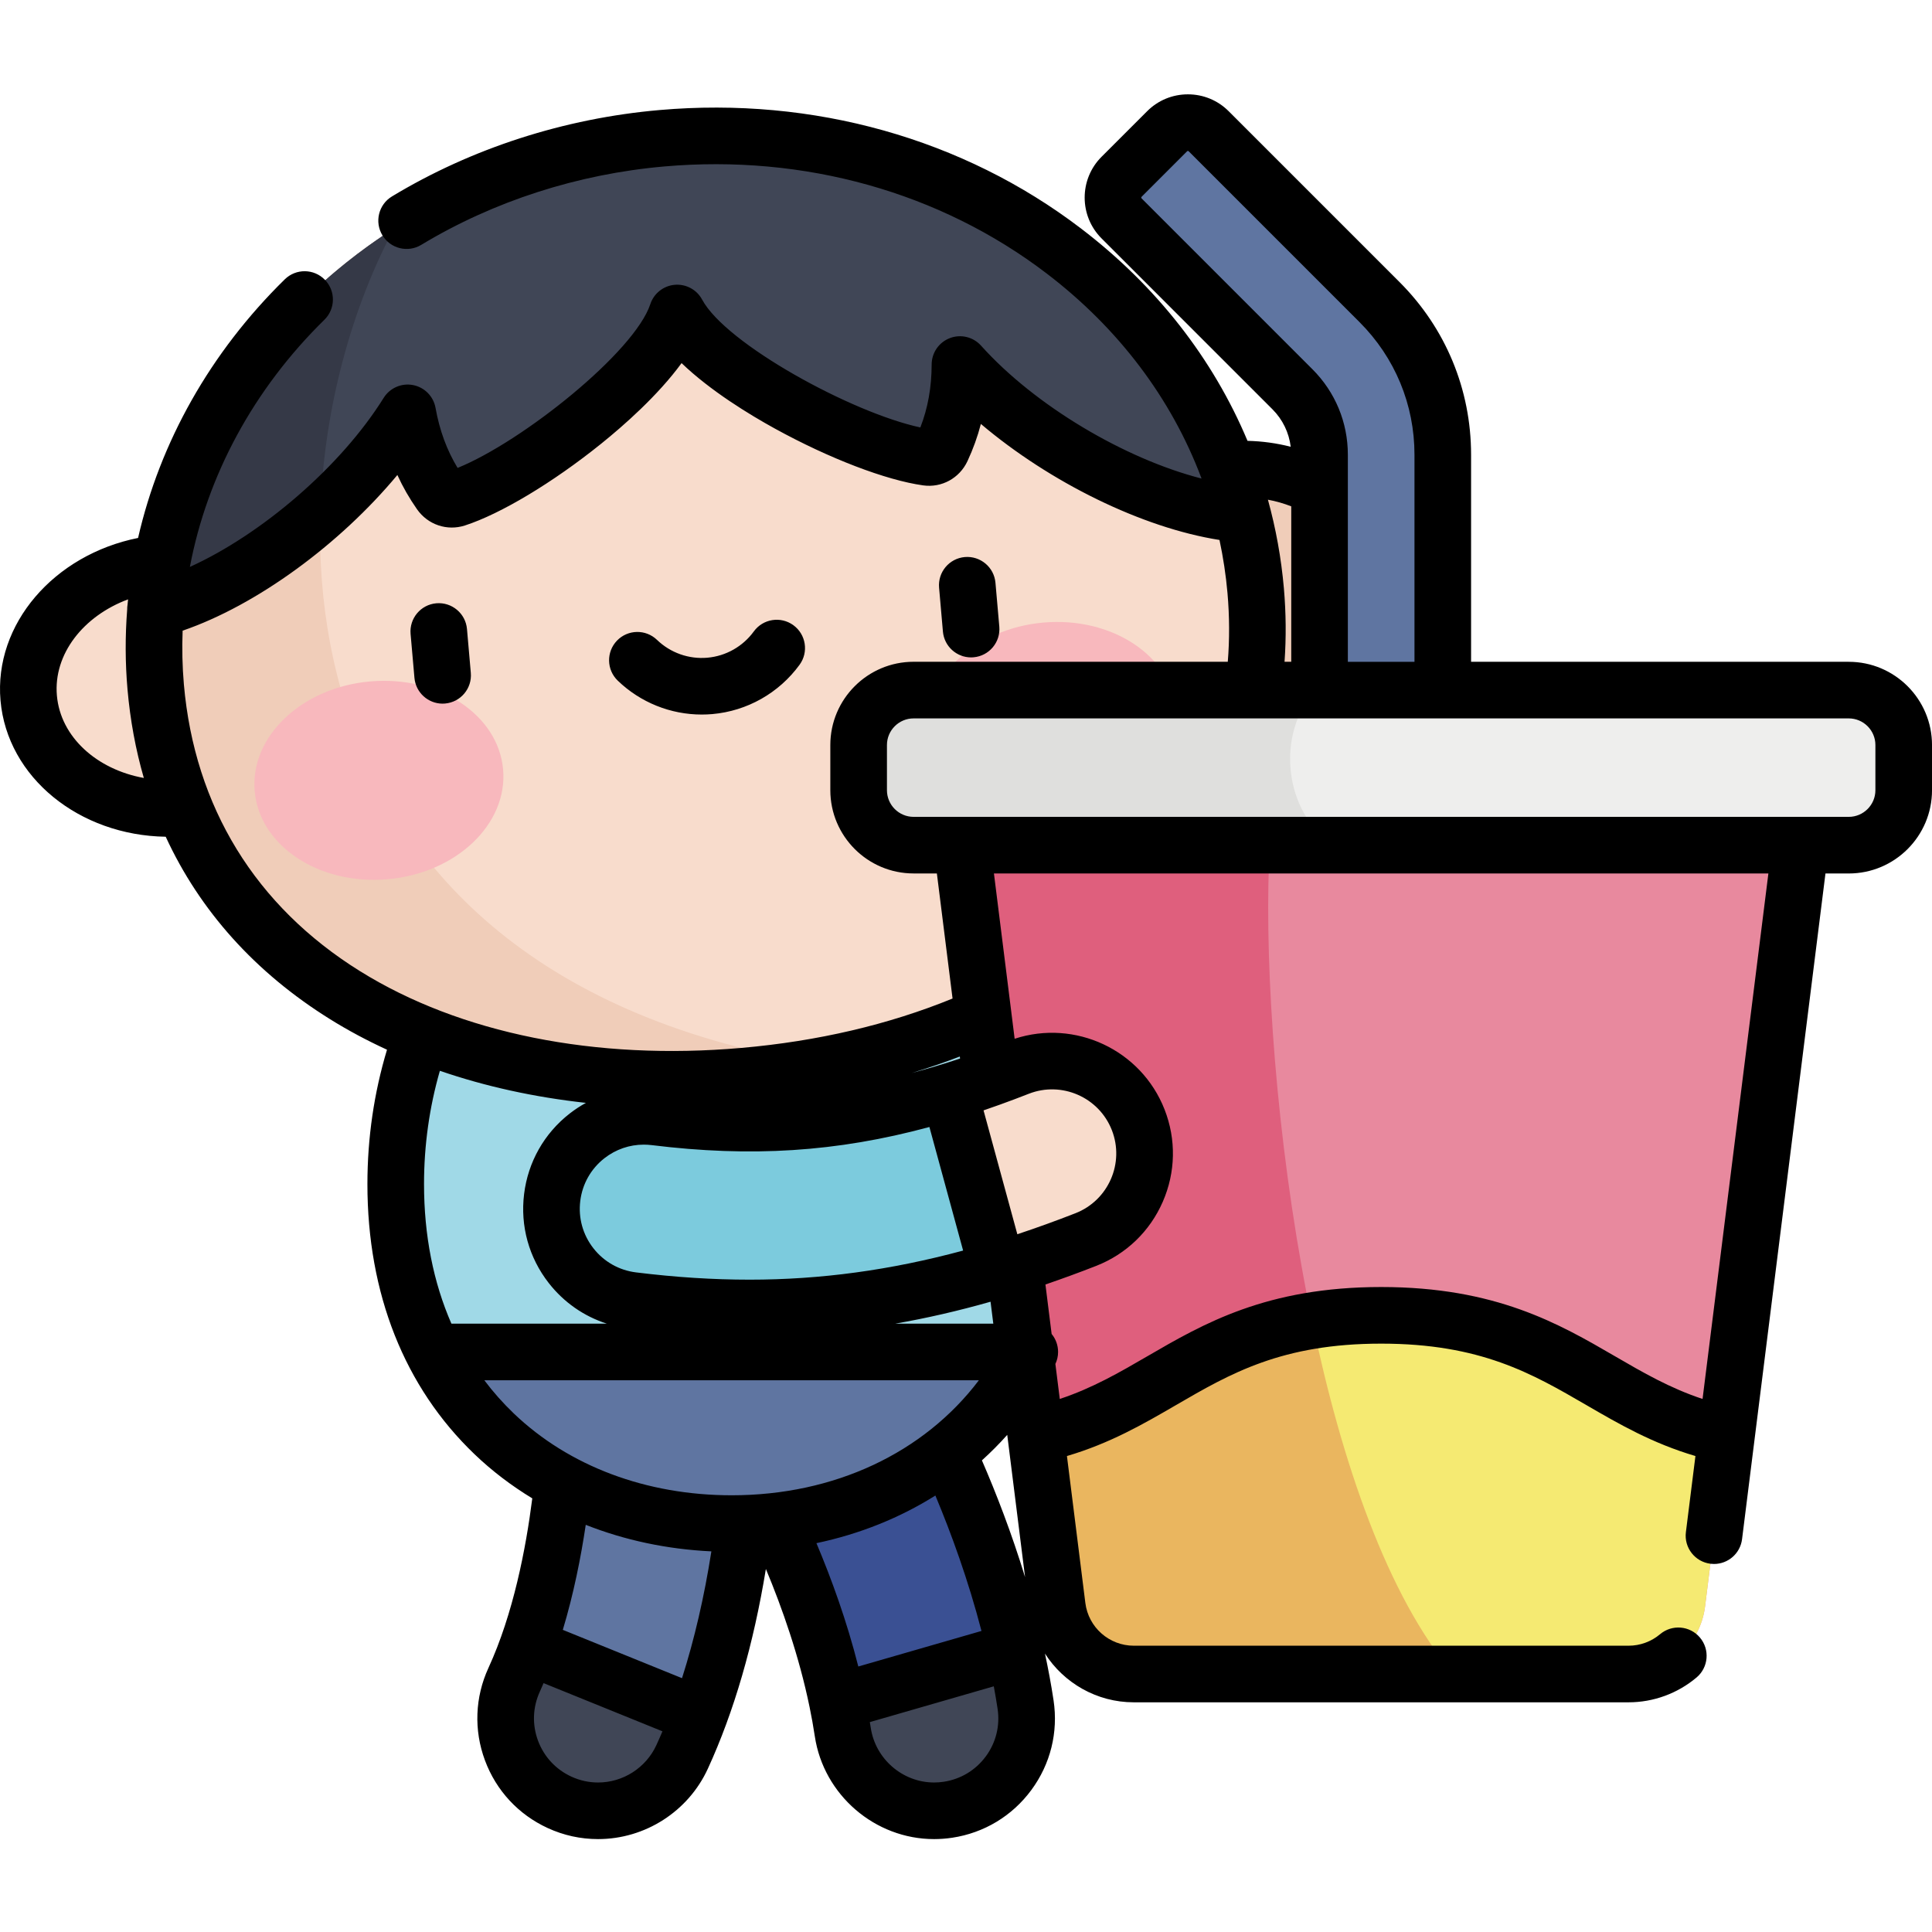 <svg height="512pt" viewBox="0 -25 512.001 512" width="512pt" xmlns="http://www.w3.org/2000/svg"><path d="m247.539 454.879c-11.914 0-22.359-8.707-24.188-20.844-5.977-39.645-28.023-75.469-28.242-75.824-7.141-11.488-3.617-26.59 7.875-33.73 11.488-7.141 26.586-3.613 33.727 7.875 1.125 1.809 27.613 44.863 35.078 94.379 2.016 13.375-7.195 25.852-20.57 27.867-1.234.188-2.465.277-3.68.277zm0 0" fill="#3a5093"/><path d="m271.789 426.734c-.73-4.844-1.648-9.617-2.699-14.301l-47.168 13.613c.539 2.637 1.023 5.301 1.43 7.988 1.828 12.137 12.273 20.844 24.188 20.844 1.215 0 2.441-.09 3.68-.277 13.375-2.016 22.586-14.492 20.57-27.867zm0 0" fill="#404656"/><path d="m158.492 454.883c-3.422 0-6.895-.723-10.207-2.242-12.293-5.645-17.68-20.188-12.035-32.48 12.09-26.312 14.27-62.703 14.09-74.504-.207-13.527 10.59-24.656 24.117-24.863 13.488-.18 24.656 10.59 24.859 24.117.035 2.184.594 54.012-18.555 95.695-4.125 8.98-12.996 14.277-22.27 14.277zm0 0" fill="#5f75a1"/><path d="m139.848 411.254c-1.09 3.055-2.281 6.043-3.598 8.906-5.645 12.293-.258 26.832 12.035 32.48 3.312 1.52 6.785 2.242 10.207 2.242 9.273 0 18.148-5.297 22.273-14.273 1.645-3.586 3.145-7.246 4.512-10.945zm0 0" fill="#404656"/><path d="m282.938 288.801c0-56.512-39.863-102.32-89.035-102.32s-89.035 45.809-89.035 102.32c0 56.508 39.863 89.965 89.035 89.965s89.035-33.457 89.035-89.965zm0 0" fill="#a0d9e7"/><path d="m114.902 333.281c14.844 29.129 44.637 45.484 79 45.484 34.363 0 64.16-16.355 79-45.484zm0 0" fill="#5f75a1"/><path d="m366.434 128.574c-1.566-17.918-19.941-30.949-41.035-29.102s-36.922 17.871-35.352 35.789c1.566 17.918 19.938 30.949 41.031 29.102 21.094-1.848 36.926-17.867 35.355-35.789zm0 0" fill="#f0cdb9"/><path d="m7.598 159.984c1.57 17.922 19.941 30.949 41.035 29.105 21.094-1.848 36.922-17.871 35.355-35.789-1.57-17.922-19.941-30.949-41.035-29.102-21.094 1.844-36.922 17.867-35.355 35.785zm0 0" fill="#f8dccc"/><path d="m332.77 131.535c-6.41-73.262-76.859-126.941-157.359-119.898-80.496 7.043-140.559 72.141-134.148 145.402 6.41 73.262 75.395 110.188 155.895 103.145 80.496-7.043 142.023-55.387 135.613-128.648zm0 0" fill="#f8dccc"/><path d="m104.414 35.547c-41.754 26.723-67.461 72.266-63.152 121.492 6.41 73.262 75.395 110.188 155.895 103.145 7.355-.641 14.555-1.633 21.555-2.957-150.562-23.598-149.773-155.133-114.297-221.68zm0 0" fill="#f0cdb9"/><path d="m133.328 178.914c-1.266-14.477-17.031-24.922-35.211-23.332-18.18 1.594-31.891 14.617-30.621 29.098 1.266 14.477 17.031 24.922 35.211 23.332 18.18-1.594 31.891-14.617 30.621-29.098zm0 0" fill="#f8b8bd"/><path d="m245.902 169.082c1.266 14.477 17.031 24.922 35.211 23.332 18.18-1.59 31.891-14.617 30.621-29.094-1.266-14.48-17.031-24.926-35.211-23.336-18.18 1.594-31.891 14.621-30.621 29.098zm0 0" fill="#f8b8bd"/><path d="m329.27 111.281c-16.344-62.629-80.984-106.023-153.859-99.645-72.875 6.375-128.996 60.332-134.219 124.848 23.031-5.961 51.918-28.121 66.844-52.074 1.719 9.609 5.203 16.359 8.625 21.25.949 1.355 2.656 1.973 4.227 1.465 17.305-5.594 53-32.27 58.574-49.176 8.426 15.68 48.215 35.754 66.227 38.258 1.637.227 3.211-.676 3.91-2.176 2.52-5.41 4.777-12.664 4.801-22.426 18.855 20.996 51.156 37.801 74.871 39.676zm0 0" fill="#404656"/><path d="m104.406 35.559c-35.859 22.953-59.887 59.793-63.215 100.926 13.887-3.594 29.898-13.086 43.699-25.301.832-28.023 8.5-54.957 19.516-75.625zm0 0" fill="#353947"/><path d="m349.695 178.43h32.656v-82.926c0-15.273-5.949-29.633-16.75-40.434l-45.289-45.289c-3.039-3.043-7.969-3.043-11.012 0l-12.078 12.078c-3.039 3.039-3.039 7.969 0 11.012l45.289 45.289c4.633 4.633 7.184 10.793 7.184 17.344zm0 0" fill="#5f75a1"/><path d="m489.938 198.977h-247.828c-8.043 0-14.562-6.52-14.562-14.562v-11.969c0-8.043 6.52-14.566 14.562-14.566h247.828c8.043 0 14.562 6.52 14.562 14.566v11.969c0 8.043-6.52 14.562-14.562 14.562zm0 0" fill="#eeeeed"/><path d="m348.746 157.883h-106.637c-8.043 0-14.562 6.52-14.562 14.562v11.969c0 8.043 6.52 14.562 14.562 14.562h111.379c-13.152-8.238-15.641-29.672-4.742-41.094zm0 0" fill="#dfdfdd"/><path d="m477.141 198.977h-222.234l25.277 201.762c1.281 10.223 9.973 17.891 20.273 17.891h131.133c10.301 0 18.992-7.668 20.27-17.891zm0 0" fill="#e8899e"/><path d="m336.523 198.977h-81.617l25.277 201.762c1.281 10.223 9.973 17.891 20.273 17.891h84.719c-39.246-46.359-51.707-167.746-48.652-219.652zm0 0" fill="#df5f7d"/><path d="m451.859 400.738 5.703-45.52c-33.863-7.117-44.039-31.645-91.539-31.645s-57.676 24.527-91.543 31.645l5.703 45.52c1.281 10.223 9.973 17.891 20.273 17.891h131.133c10.301 0 18.992-7.668 20.27-17.891zm0 0" fill="#f5ea72"/><path d="m347.719 324.98c-32.582 5.289-44.23 24.145-73.238 30.238l5.703 45.52c1.281 10.223 9.973 17.891 20.273 17.891h84.719c-17.453-20.613-29.609-56.059-37.457-93.648zm0 0" fill="#eab65f"/><path d="m198.652 321.625c-10.074 0-20.344-.668-31.004-1.984-13.426-1.652-22.969-13.875-21.316-27.301 1.656-13.426 13.875-22.969 27.305-21.312 33.883 4.172 61.773.363 96.258-13.145 12.594-4.934 26.805 1.277 31.738 13.871 4.934 12.594-1.277 26.805-13.871 31.738-31.449 12.32-59.441 18.133-89.109 18.133zm0 0" fill="#7ccbdd"/><path d="m269.895 257.883c-6.316 2.477-12.41 4.617-18.363 6.453l12.898 47.277c7.609-2.297 15.359-5 23.332-8.121 12.594-4.934 18.805-19.145 13.871-31.738-4.938-12.594-19.145-18.805-31.738-13.871zm0 0" fill="#f8dccc"/><path d="m249.883 142.371c.344 3.902 3.617 6.848 7.465 6.848.219 0 .438-.012.66-.031 4.129-.359 7.18-3.996 6.82-8.125l-1.02-11.625c-.359-4.125-4-7.168-8.125-6.816-4.125.359-7.18 4-6.816 8.125zm240.055 8.012h-100.086v-54.879c0-17.277-6.73-33.52-18.945-45.738l-45.289-45.289c-2.887-2.887-6.727-4.477-10.809-4.477-4.086 0-7.926 1.59-10.812 4.48l-12.078 12.074c-5.961 5.961-5.961 15.66 0 21.621l45.289 45.285c2.715 2.715 4.383 6.188 4.844 9.938-3.695-.949-7.531-1.48-11.449-1.57-9.113-21.73-24.137-41.051-44.184-56.32-31.211-23.781-70.867-34.914-111.66-31.344-25.227 2.207-49.738 10.121-70.879 22.887-3.547 2.141-4.684 6.75-2.543 10.297 2.141 3.547 6.75 4.688 10.297 2.543 19.191-11.586 41.473-18.773 64.434-20.781 37.062-3.246 73.031 6.816 101.262 28.328 19.113 14.562 33.109 33.199 41.004 54.141.023.082.055.156.082.238-20.277-5.199-44.078-19.234-58.434-35.223-2.074-2.309-5.359-3.102-8.254-1.992-2.902 1.105-4.82 3.883-4.828 6.984-.016 6.062-.996 11.551-2.996 16.691-18.191-3.898-51.523-22.133-57.832-33.879-1.418-2.641-4.27-4.176-7.262-3.922-2.984.262-5.531 2.277-6.469 5.125-4.172 12.656-33.832 36.406-51.074 43.402-2.859-4.715-4.777-9.949-5.848-15.914-.547-3.055-2.918-5.457-5.965-6.043s-6.141.766-7.781 3.398c-11.348 18.211-32.305 36.141-51.355 44.797 4.574-24.195 16.855-47.078 35.656-65.508 2.957-2.898 3.004-7.648.105-10.605-2.902-2.961-7.648-3.004-10.605-.105-19.758 19.363-33.086 43.18-38.883 68.539-22.246 4.449-38.23 22.801-36.457 43.078 1.789 20.426 20.914 35.762 43.781 36.105 9.043 19.617 23.715 35.996 43.547 48.348 4.777 2.977 9.824 5.672 15.098 8.094-3.441 11.426-5.191 23.371-5.191 35.613 0 29.051 9.816 53.809 28.391 71.59 4.645 4.449 9.781 8.344 15.301 11.695-1.699 13.363-5.043 30.625-11.625 44.945-3.566 7.766-3.895 16.457-.926 24.469s8.879 14.391 16.645 17.957c4.227 1.945 8.715 2.926 13.34 2.926 12.465 0 23.883-7.316 29.086-18.641 6.945-15.117 12.102-32.895 15.387-52.945 4.312 10.336 8.789 23.062 11.57 36.547.008.039.016.074.023.113.523 2.543.988 5.113 1.375 7.699 2.34 15.52 15.926 27.227 31.605 27.227 1.598 0 3.211-.121 4.797-.359 8.449-1.273 15.898-5.762 20.973-12.641 5.078-6.875 7.168-15.312 5.895-23.766-.629-4.191-1.41-8.324-2.277-12.398 5 7.809 13.746 12.914 23.535 12.914h131.129c6.586 0 12.984-2.34 18.02-6.59 3.164-2.672 3.562-7.402.891-10.57-2.672-3.164-7.402-3.562-10.566-.891-2.332 1.965-5.293 3.051-8.344 3.051h-131.133c-6.504 0-12.023-4.867-12.832-11.324l-4.879-38.945c11.426-3.363 20.285-8.496 28.887-13.492 14.422-8.379 28.047-16.293 54.391-16.293s39.969 7.914 54.391 16.293c8.602 4.996 17.461 10.129 28.887 13.492l-2.527 20.172c-.516 4.109 2.398 7.859 6.508 8.375.316.039.633.059.941.059 3.727 0 6.957-2.773 7.434-6.566l22.105-176.422h6.176c12.164 0 22.062-9.898 22.062-22.066v-11.965c0-12.172-9.898-22.066-22.062-22.066zm-474.859 8.945c-.961-10.969 7.008-21.09 18.863-25.492-.047.473-.102.945-.141 1.418-.074.422-.102.855-.098 1.289-.547 7.012-.531 14.078.086 21.148.719 8.18 2.168 16.02 4.328 23.48-12.461-2.258-22.078-10.844-23.039-21.844zm287.449-131.758c-.113-.113-.113-.297-.004-.41l12.078-12.078c.027-.023.086-.082.203-.082.121 0 .176.059.203.082l45.289 45.289c9.387 9.387 14.555 21.863 14.555 35.133v54.879h-17.656v-45.887c0-.012 0-.023 0-.039v-8.953c0-8.555-3.332-16.598-9.383-22.648zm39.668 81.617v41.195h-1.781c.453-6.379.402-12.906-.172-19.5-.703-8.008-2.129-15.844-4.23-23.457 2.133.395 4.199.988 6.184 1.762zm-246.805 123.172c-27.684-17.242-43.816-43.516-46.66-75.973-.414-4.762-.516-9.52-.332-14.254 19.586-6.723 41.594-22.828 56.91-41.254 1.453 3.18 3.188 6.195 5.207 9.082 2.867 4.098 7.961 5.82 12.68 4.301 9.473-3.062 23.297-11.355 36.082-21.641 5.961-4.797 15.07-12.797 21.348-21.391 7.672 7.375 18.035 13.668 24.738 17.355 14.375 7.91 29.43 13.676 39.293 15.047 4.902.684 9.625-1.902 11.738-6.434 1.488-3.195 2.672-6.469 3.551-9.848 18.289 15.492 42.773 27.535 63.234 30.746.984 4.621 1.703 9.32 2.121 14.09.539 6.176.562 12.27.078 18.191h-83.27c-12.164 0-22.062 9.898-22.062 22.062v11.969c0 12.168 9.898 22.066 22.062 22.066h6.176l4.156 33.148c-16.941 6.914-35.727 11.316-55.938 13.086-38.695 3.391-74.605-3.84-101.113-20.352zm103.258 81.766c-9.715 0-19.559-.629-30.086-1.926-4.504-.555-8.523-2.832-11.316-6.41-2.793-3.578-4.023-8.027-3.469-12.531.555-4.508 2.828-8.527 6.406-11.32 3.016-2.352 6.652-3.598 10.418-3.598.703 0 1.41.043 2.117.129 26.207 3.227 48.941 1.867 73.586-4.805l8.934 32.75c-19.301 5.211-37.77 7.711-56.59 7.711zm63.859 5.844.727 5.812h-25.984c8.324-1.449 16.715-3.383 25.258-5.812zm-20.961-60.594c4.363-1.32 8.637-2.781 12.816-4.383l.066.527c-4.375 1.461-8.656 2.738-12.883 3.855zm-121.918 66.406c-4.781-10.93-7.258-23.371-7.258-36.984 0-10.32 1.426-20.383 4.199-30.023 12.062 4.152 25.062 7 38.703 8.5-1.5.824-2.945 1.77-4.32 2.84-6.734 5.262-11.02 12.828-12.062 21.309-1.047 8.48 1.273 16.863 6.535 23.598 3.996 5.121 9.332 8.82 15.387 10.762zm54.32 111.695c-2.766 6.016-8.832 9.906-15.457 9.906-2.445 0-4.828-.523-7.078-1.559-4.121-1.895-7.262-5.281-8.84-9.539-1.578-4.254-1.402-8.871.492-12.992.34-.742.66-1.496.984-2.246l31.508 12.773c-.527 1.238-1.062 2.465-1.609 3.656zm6.793-17.742-31.59-12.805c2.875-9.547 4.797-19.234 6.078-27.832 10.301 4.07 21.527 6.473 33.293 7.031-1.883 12.043-4.512 23.355-7.781 33.605zm13.16-48.469c-22.633 0-43.148-7.711-57.77-21.711-2.844-2.723-5.434-5.652-7.785-8.773h131.07c-14.582 19.266-38.316 30.484-65.516 30.484zm22.461 12.688c11.469-2.418 22.102-6.699 31.523-12.621 4.223 10.086 8.723 22.426 12.215 35.887l-32.641 9.422c-3.062-12.137-7.172-23.387-11.098-32.688zm44.879 56.52c-2.695 3.652-6.652 6.035-11.141 6.711-.852.129-1.711.195-2.562.195-8.32 0-15.531-6.219-16.773-14.461-.078-.516-.168-1.031-.254-1.543l32.852-9.484c.363 1.977.707 3.961 1.008 5.961.676 4.488-.434 8.973-3.129 12.621zm-1.023-78.461c2.355-2.125 4.594-4.379 6.711-6.754l4.723 37.691c-3.574-11.703-7.672-22.262-11.434-30.938zm9.387-59.926-8.957-32.824c1.457-.496 2.918-1.012 4.395-1.543 2.5-.902 5.023-1.848 7.586-2.855 8.723-3.414 18.602.902 22.02 9.625 3.418 8.723-.898 18.602-9.621 22.02-5.23 2.047-10.363 3.895-15.422 5.578zm181.59 43.652c-8.645-2.863-15.789-7.008-23.246-11.34-14.785-8.59-31.539-18.324-61.926-18.324-30.387 0-47.141 9.734-61.926 18.324-7.457 4.332-14.605 8.477-23.246 11.34l-1.164-9.277c.457-.965.715-2.043.715-3.18 0-1.812-.641-3.473-1.711-4.77l-1.641-13.109c4.426-1.516 8.898-3.148 13.445-4.93 7.957-3.117 14.223-9.145 17.645-16.977 3.422-7.828 3.594-16.523.477-24.48-6.211-15.848-23.746-23.965-39.727-18.734l-.855-6.828c0-.027-.004-.059-.008-.086l-4.625-36.891h205.238zm45.805-161.324c0 3.895-3.168 7.062-7.062 7.062h-247.828c-3.895 0-7.062-3.168-7.062-7.062v-11.969c0-3.895 3.168-7.062 7.062-7.062h89.961.012.023 157.828c3.898 0 7.066 3.168 7.066 7.062zm-373.246-42.723c-.363-4.125-4.008-7.168-8.125-6.816-4.129.359-7.18 4-6.82 8.125l1.02 11.625c.34 3.902 3.613 6.848 7.461 6.848.219 0 .441-.012.664-.031 4.125-.359 7.18-3.996 6.816-8.125zm65.008 22.551c9.234-.809 17.668-5.578 23.137-13.082 2.438-3.348 1.703-8.039-1.648-10.477-3.348-2.441-8.039-1.703-10.477 1.645-2.914 4-7.402 6.539-12.316 6.973-4.918.43-9.781-1.293-13.344-4.727-2.984-2.875-7.73-2.789-10.605.195-2.871 2.984-2.785 7.73.199 10.605 6.012 5.793 14 8.988 22.262 8.988.93 0 1.859-.039 2.793-.121zm0 0"/></svg>